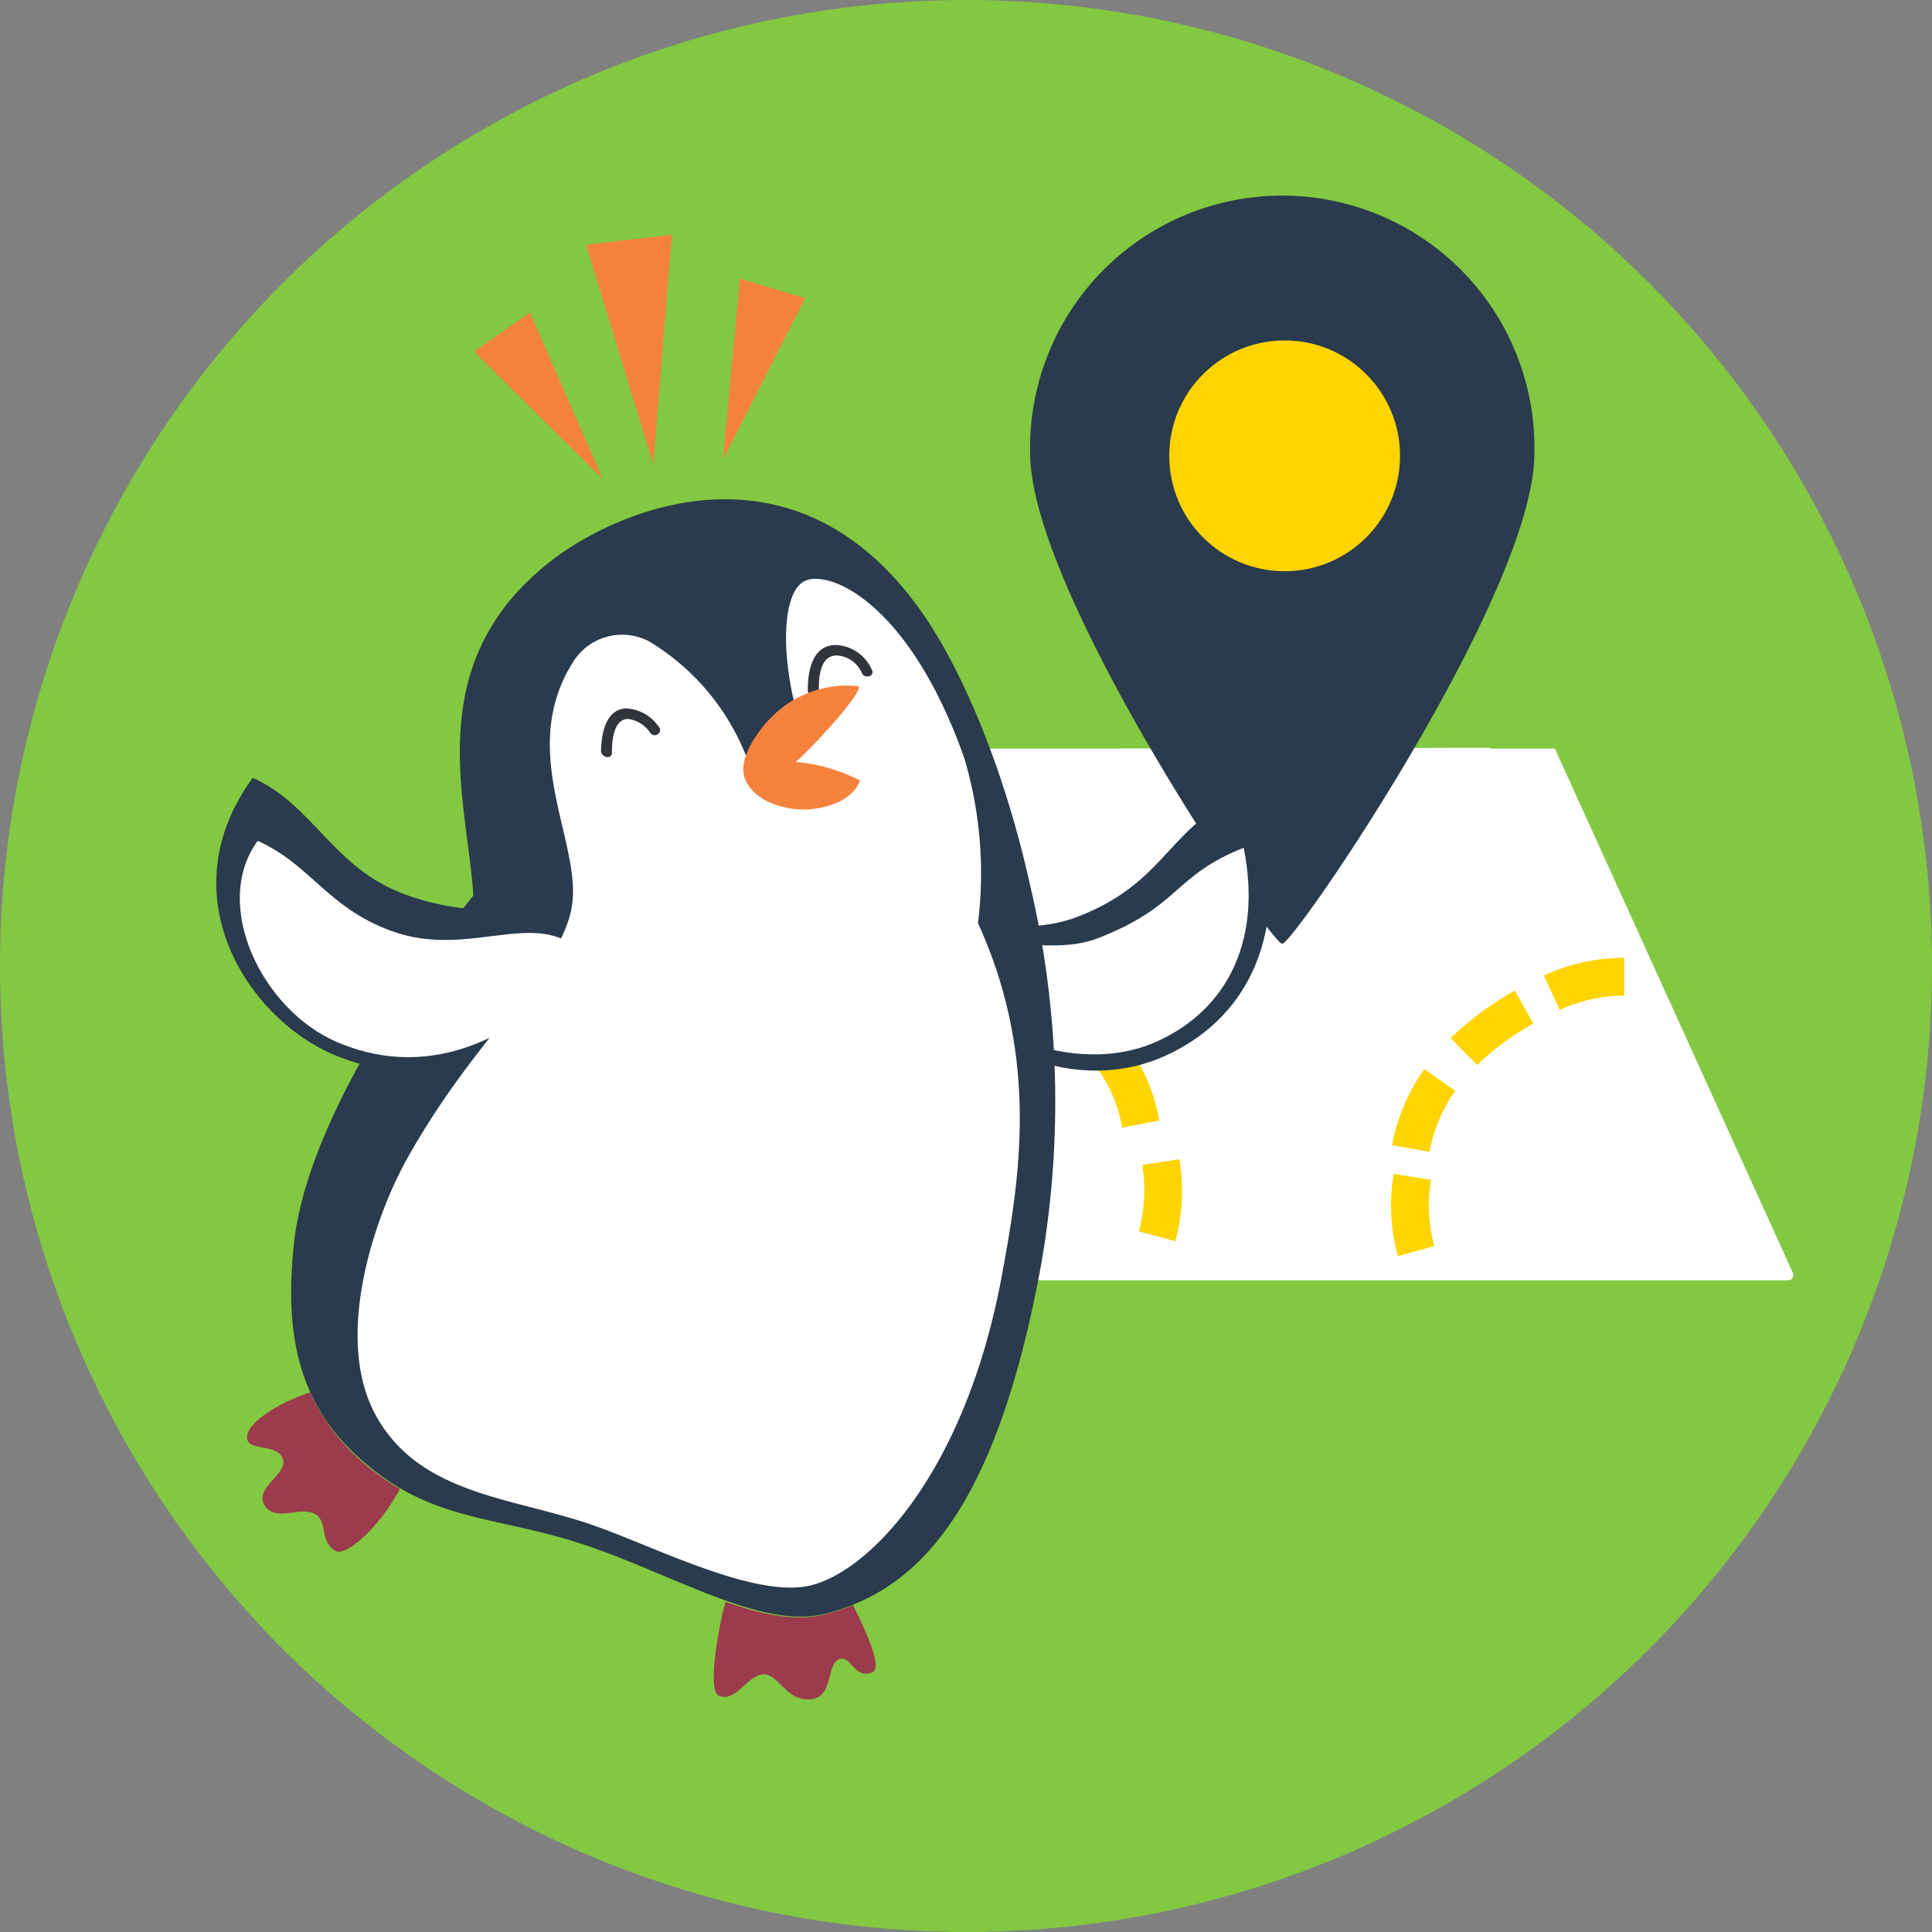 <svg xmlns="http://www.w3.org/2000/svg" xmlns:xlink="http://www.w3.org/1999/xlink" viewBox="0 0 150 150"><rect x="0" y="0" width="150" height="150" fill="#808080" stroke="none"/><defs><style>.cls-1{fill:#82c841;}.cls-2{isolation:isolate;}.cls-3{clip-path:url(#clip-path);}.cls-4{fill:#fff;}.cls-5{fill:#ffd400;}.cls-6{fill:#293b4c;}.cls-7{mix-blend-mode:multiply;}.cls-8{fill:#f5823c;}.cls-9{fill:#9b3b4d;}.cls-10{fill:#31343a;}</style><clipPath id="clip-path"><circle class="cls-1" cx="75" cy="75" r="75"/></clipPath></defs><g class="cls-2"><g id="レイヤー_2" data-name="レイヤー 2"><g id="レイヤー_1-2" data-name="レイヤー 1"><circle class="cls-1" cx="75" cy="75" r="75"/><g class="cls-3"><path class="cls-4" d="M139.19,98.81,120.72,58.12h-5l-.06-.06-29.68.06H62.44L45.58,95.25,44,98.81a.43.43,0,0,0,0,.4.42.42,0,0,0,.36.19h94.47a.42.42,0,0,0,.35-.19A.43.43,0,0,0,139.19,98.81Z"/><path class="cls-5" d="M84.92,82.58l2.24-1.89A13.75,13.75,0,0,1,90,87l-2.88.55A11,11,0,0,0,84.92,82.58Z"/><path class="cls-5" d="M77.13,78.14l1.73-2.38a10,10,0,0,0,3,1.45,12.31,12.31,0,0,1,2.6,1.14l-1.5,2.53a8.48,8.48,0,0,0-2-.86A13,13,0,0,1,77.13,78.14Z"/><path class="cls-5" d="M75.34,68.76A9.63,9.63,0,0,0,77,73.88l-2.4,1.69a12.39,12.39,0,0,1-2.19-6.68Z"/><path class="cls-5" d="M108.07,88.91A15.16,15.16,0,0,1,110.58,83l2.4,1.69h0a12.21,12.21,0,0,0-2,4.74Z"/><path class="cls-5" d="M108.53,97.52a15,15,0,0,1-.33-6.38l2.9.46h0a12.25,12.25,0,0,0,.26,5.15Z"/><path class="cls-5" d="M91.25,96.37A15.15,15.15,0,0,0,91.57,90l-2.89.45h0a12.08,12.08,0,0,1-.26,5.15Z"/><path class="cls-5" d="M74.73,66.54a15,15,0,0,0,.33-6.39l-2.9.46h0a12.25,12.25,0,0,1-.26,5.15Z"/><path class="cls-5" d="M119.86,75.74a15.08,15.08,0,0,1,6.24-1.38l0,2.94h0a12,12,0,0,0-5,1.11Z"/><path class="cls-5" d="M117.61,76.91l1.44,2.57a19.93,19.93,0,0,0-4.36,3.21l-2.06-2.09A23.42,23.42,0,0,1,117.61,76.91Z"/><path class="cls-6" d="M119.13,35.21a19.58,19.58,0,1,0-39.15,0C80,46,98.62,73.27,99.55,73.27S119.13,46,119.13,35.21ZM99.55,42.7A7.49,7.49,0,1,1,107,35.21,7.48,7.48,0,0,1,99.55,42.7Z"/><g class="cls-7"><path class="cls-1" d="M16.63,130.14c.82,1.89,8.73,3,11.33,3.27a68.44,68.44,0,0,0,9.48.75c2.55-.12,16.43,1,33.74-2,2.35-.41,9.65-1.31,11.72-2.67a2.29,2.29,0,0,0-.67-4c-2.1-.83-11.75-1.72-14.45-1.74q-17.56-.13-35.11.85c-3,.17-11.89.42-14.21,1.87C17.05,127.37,16.07,128.83,16.63,130.14Z"/></g><circle class="cls-5" cx="99.74" cy="35.39" r="8.96"/><polygon class="cls-8" points="50.72 36.06 45.5 19 52.16 18.23 50.72 36.06"/><polygon class="cls-8" points="56.13 35.67 62.51 23.15 57.45 21.64 56.13 35.67"/><polygon class="cls-8" points="46.79 37.18 36.8 27.3 41.14 24.27 46.79 37.18"/><path class="cls-9" d="M63.94,125.36c-2.18.54-4.78,0-7.61-1-.73,2.69-1.33,7-.53,7.29,1.32.57,2.17-1.54,3.41-1.65s1.71,2,3.61,1.94,1.32-2.6,2.27-3.09,1.17,1.55,2.62,1c.75-.27-.14-2.57-1.49-5.23A17.36,17.36,0,0,1,63.94,125.36Z"/><path class="cls-6" d="M83.71,71.16c-5.09,2-11.53-.67-15.07,2C74.17,81,83,85.3,90.41,82c6-2.69,10.3-9,7.19-20.71C90.6,63.63,91.06,68.3,83.71,71.16Z"/><path class="cls-4" d="M85.25,72.84c-4.47,1.74-10.83-1.32-13.93,1C74.9,80.48,83.51,83.48,89.5,81c5.32-2.23,8.61-7.43,7.06-15.18C91.07,68,91.69,70.33,85.25,72.84Z"/><path class="cls-9" d="M29.41,114.52a16.49,16.49,0,0,1-5.35-6.42l-1,.38c-1.43.56-4.15,2.08-3.86,3.29.22.88,2.34.32,2.76,1.49s-2.23,2.25-1.43,3.59,2.69.11,3.85.66.34,2.23,1.74,2.93c.65.32,3.08-1.44,4.93-4.84A17.22,17.22,0,0,1,29.41,114.52Z"/><path class="cls-6" d="M80,68.82c-2.12-9.6-5.58-17.36-8.66-21.61-9.92-13.71-23.62-7.5-28.53-3.68-10.31,8-6.5,18.68-6.06,26-6.32,7.92-13,18.66-13.92,26.94-.83,7.8.52,13.47,6.62,18,4.83,3.62,9.63,3.38,15.87,5.45,6.89,2.29,13.8,6.59,18.66,5.39,7.07-1.75,13.27-7.7,16.83-27A73.37,73.37,0,0,0,80,68.82Z"/><path class="cls-6" d="M31.48,69.46c-5.68-2.09-7.09-6.93-11.86-9.07C13,69.47,19.21,79,25.85,81.86s14.4,1,22.14-7.66C43.94,69.08,38.65,72.08,31.48,69.46Z"/><path class="cls-4" d="M30.39,72.28c-5-1.83-6.18-5.08-10.38-7-3.61,4.93.29,13.1,6.14,15.62s12.7,1.27,19.52-6.39C42.11,70,36.72,74.6,30.39,72.28Z"/><path class="cls-4" d="M75.93,71.67a31.29,31.29,0,0,0-1.08-12.86C70.8,47.39,65,44.47,62.79,45c-2,.44-2.16,5.14-1.16,9.38-.28.17-.55.34-.81.53a9,9,0,0,0-2.89,3.79A18.17,18.17,0,0,0,50.4,49.8a4.49,4.49,0,0,0-5.91,1.6c-4.5,7.14,1,14.38-.17,19.39S36.67,80.7,31.44,90.27c-2.25,4.12-5.67,13.62-2.19,19.75s10.76,6.24,17,8.47c4.78,1.7,12.18,5.49,16.46,4.65,4.61-.91,12.27-8.67,15.11-24.3C79.18,91.44,80.7,82.13,75.93,71.67Z"/><path class="cls-10" d="M67.72,52.08a3.18,3.18,0,0,0-2.83-2c-1.84,0-2.19,2.08-2.17,3.53,0,.54.86.57.85,0,0-1,.08-2.75,1.44-2.72a2.28,2.28,0,0,1,1.89,1.33c.2.51,1,.33.82-.19Z"/><path class="cls-10" d="M51.17,56.47A3.23,3.23,0,0,0,48.56,55c-1.59.12-1.86,2.05-1.9,3.29,0,.52.83.7.85.17,0-.82.07-2.62,1.25-2.64a2.44,2.44,0,0,1,1.73,1.08c.32.44,1,0,.68-.47Z"/><path class="cls-8" d="M66.7,53.28a8.35,8.35,0,0,0-5.88,1.59c-1.62,1.23-3.6,3.86-3,5.53s2.66,2.33,4.16,2.44,4.16-.46,4.79-2.24a13.16,13.16,0,0,0-5-1.44C62.52,58.59,66.78,54.11,66.7,53.28Z"/></g></g></g></g></svg>